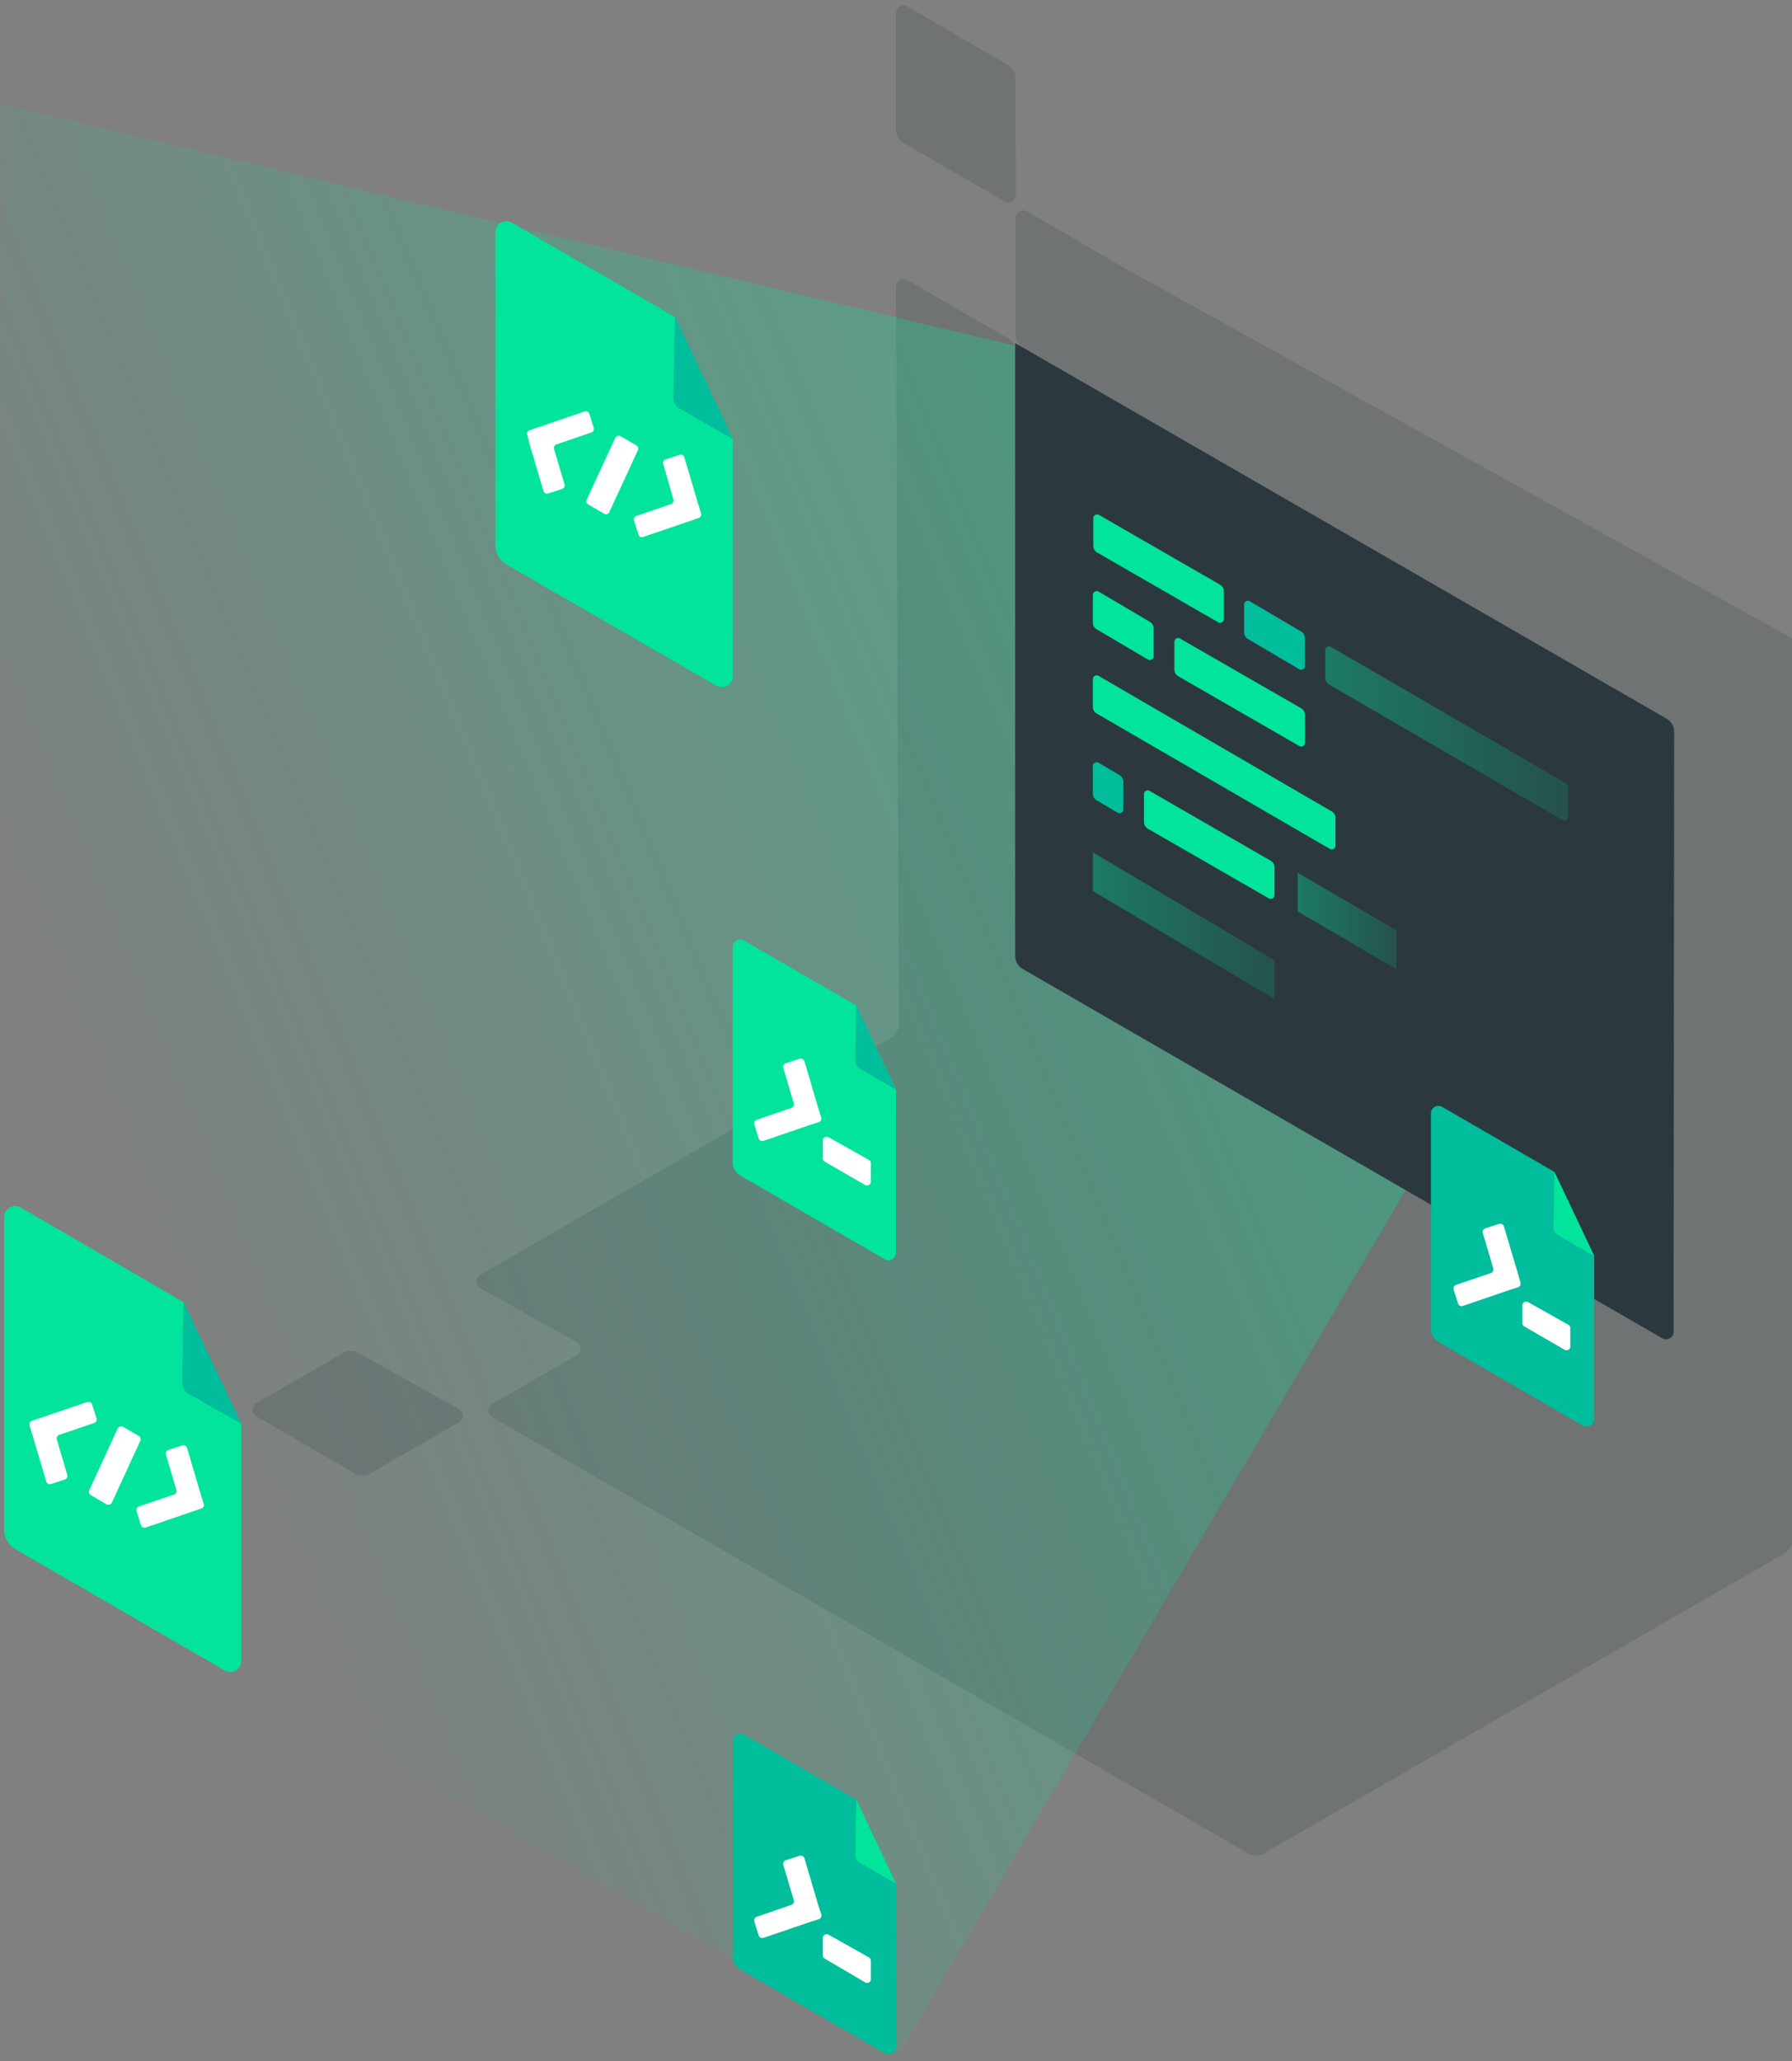 <svg viewBox="0 0 236.82 272.28" xmlns="http://www.w3.org/2000/svg" xmlns:xlink="http://www.w3.org/1999/xlink"><rect x="0" y="0" width="236.82" height="272.28" fill="#808080" stroke="none"/><linearGradient id="a" gradientUnits="userSpaceOnUse" x1="-4.47" x2="195.63" y1="168.8" y2="86.59"><stop offset=".09" stop-color="#02e49b" stop-opacity="0"/><stop offset=".43" stop-color="#02e49b" stop-opacity=".38"/><stop offset="1" stop-color="#02e49b"/></linearGradient><linearGradient id="b" gradientUnits="userSpaceOnUse" x1="175.14" x2="207.23" y1="96.89" y2="96.89"><stop offset="0" stop-color="#02e49b"/><stop offset="1" stop-color="#02e49b" stop-opacity=".38"/></linearGradient><linearGradient id="c" x1="144.43" x2="168.43" xlink:href="#b" y1="122.28" y2="122.28"/><linearGradient id="d" x1="171.49" x2="184.54" xlink:href="#b" y1="121.65" y2="121.65"/><path d="m149 35.63-13.29-7.71a1 1 0 0 0 -1.5.86v15.39a2 2 0 0 0 1 1.74l-.95.47a2 2 0 0 0 -1-1.68l-13.35-7.7a1 1 0 0 0 -1.5.86l.38 97.45a2 2 0 0 1 -1 1.73l-54.34 31.37a1 1 0 0 0 0 1.74l12.75 7.13a1 1 0 0 1 0 1.74l-11.16 6.45a1 1 0 0 0 0 1.73l99.96 57.65a2 2 0 0 0 2 0l68.85-39.67a2 2 0 0 0 1-1.74v-119.11z" fill="#2b393f" opacity=".18"/><path d="m135.14 45.91 86.11 50.75-102.46 174.7-118.79-68.14.07-189.48z" fill="url(#a)" opacity=".38"/><path d="m119.41 18.89 13.35 7.71a1 1 0 0 0 1.5-.87l-.06-15.42a2 2 0 0 0 -1-1.73l-13.29-7.71a1 1 0 0 0 -1.5.87v15.42a2 2 0 0 0 1 1.73z" fill="#2b393f" opacity=".18"/><path d="m221.25 96.66-.08 79.25a1 1 0 0 1 -1.5.87l-84.51-48.78a2 2 0 0 1 -1-1.73v-80.95l86.08 49.61a2 2 0 0 1 1.01 1.73z" fill="#2b393f"/><path d="m94.65 90.56-27.73-16a2.92 2.92 0 0 1 -1.45-2.56v-41.33a1.45 1.45 0 0 1 2.18-1.25l21.54 12.46 7.64 16.12v31.3a1.45 1.45 0 0 1 -2.18 1.26z" fill="#02e49b"/><path d="m89.19 41.88-.19 10.66a1.63 1.63 0 0 0 .86 1.46l7 4" fill="#00bd9b"/><path d="m209.18 188.31-19.08-11.05a2 2 0 0 1 -1-1.73v-28.44a1 1 0 0 1 1.5-.87l14.82 8.58 5.26 11.11v21.53a1 1 0 0 1 -1.5.87z" fill="#00bd9b"/><path d="m205.42 154.8-.11 7.34a1.14 1.14 0 0 0 .57 1l4.8 2.78" fill="#02e49b"/><path d="m161 82.21-16-9.22a1 1 0 0 1 -.51-.87v-3.67a.5.5 0 0 1 .75-.43l16 9.22a1 1 0 0 1 .5.86v3.67a.5.5 0 0 1 -.74.44z" fill="#02e49b"/><path d="m171.69 88.4-6.78-4a1 1 0 0 1 -.49-.86v-3.68a.5.5 0 0 1 .76-.43l6.78 4a1 1 0 0 1 .49.86v3.71a.5.5 0 0 1 -.76.4z" fill="#00bd9b"/><path d="m206.48 108.32-30.84-17.9a1 1 0 0 1 -.5-.87v-3.67a.5.5 0 0 1 .75-.43l30.84 17.9a1 1 0 0 1 .5.87v3.67a.5.5 0 0 1 -.75.43z" fill="url(#b)" opacity=".38"/><path d="m151.7 87.12-6.78-4a1 1 0 0 1 -.49-.86v-3.68a.51.51 0 0 1 .76-.43l6.78 4a1 1 0 0 1 .49.86v3.66a.5.5 0 0 1 -.76.45z" fill="#02e49b"/><path d="m171.7 98.54-16-9.22a1 1 0 0 1 -.5-.87v-3.67a.5.5 0 0 1 .75-.43l16 9.21a1 1 0 0 1 .51.87v3.67a.5.5 0 0 1 -.76.44z" fill="#02e49b"/><path d="m147.69 107.35-2.77-1.64a1 1 0 0 1 -.49-.86v-3.66a.5.5 0 0 1 .76-.43l2.76 1.63a1 1 0 0 1 .5.86v3.67a.5.5 0 0 1 -.76.43z" fill="#00bd9b"/><path d="m167.68 118.67-16-9.21a1 1 0 0 1 -.5-.87v-3.67a.5.5 0 0 1 .75-.44l16 9.22a1 1 0 0 1 .5.87v3.67a.5.5 0 0 1 -.75.43z" fill="#02e49b"/><path d="m175.77 112.15-30.84-17.9a1 1 0 0 1 -.5-.86v-3.67a.5.5 0 0 1 .75-.44l30.82 17.91a1 1 0 0 1 .49.86v3.67a.49.49 0 0 1 -.72.43z" fill="#02e49b"/><path d="m168.43 131.96-24-14.26v-5.11l24 14.26z" fill="url(#c)" opacity=".38"/><path d="m171.49 115.28 13.05 7.62v5.11l-13.05-7.62" fill="url(#d)" opacity=".38"/><path d="m33.9 187.08 13 7.58a2 2 0 0 0 2 0l11.75-6.78a1 1 0 0 0 0-1.74l-13.3-7.43a2 2 0 0 0 -2 0l-11.45 6.64a1 1 0 0 0 0 1.73z" fill="#2b393f" opacity=".18"/><path d="m116.91 166.33-19.08-11.05a2 2 0 0 1 -1-1.73v-28.45a1 1 0 0 1 1.5-.86l14.82 8.58 5.26 11.11v21.53a1 1 0 0 1 -1.5.87z" fill="#02e49b"/><path d="m113.15 132.82-.11 7.34a1.15 1.15 0 0 0 .57 1l4.8 2.78" fill="#00bd9b"/><path d="m116.91 271.22-19.08-11.05a2 2 0 0 1 -1-1.73v-28.44a1 1 0 0 1 1.5-.87l14.82 8.58 5.26 11.11v21.54a1 1 0 0 1 -1.5.86z" fill="#00bd9b"/><path d="m113.15 237.71-.11 7.34a1.14 1.14 0 0 0 .57 1l4.8 2.78" fill="#02e49b"/><path d="m29.7 220.66-27.7-16.05a2.93 2.93 0 0 1 -1.45-2.52v-41.32a1.46 1.46 0 0 1 2.19-1.26l21.5 12.49 7.64 16.14v31.26a1.45 1.45 0 0 1 -2.18 1.26z" fill="#02e49b"/><path d="m24.24 172-.16 10.66a1.66 1.66 0 0 0 .83 1.44l7 4" fill="#00bd9b"/><g fill="#fff"><path d="m77.54 66 3.77-8.15a.5.5 0 0 1 .7-.23l2.08 1.21a.5.5 0 0 1 .21.64l-3.77 8.16a.49.49 0 0 1 -.7.22l-2.09-1.21a.5.5 0 0 1 -.2-.64z"/><path d="m70 58.69 1.82 6.16a.49.49 0 0 0 .63.33l1.83-.59a.48.48 0 0 0 .32-.61l-1.38-4.67a.5.5 0 0 1 .32-.61l4.6-1.57a.51.51 0 0 0 .32-.63l-.57-1.83a.5.5 0 0 0 -.64-.32l-6.08 2.08-1.17.39a.49.49 0 0 0 -.32.62z"/><path d="m91.1 68.85-6.1 2.08a.49.49 0 0 1 -.63-.33l-.58-1.83a.5.5 0 0 1 .32-.62l4.6-1.57a.52.52 0 0 0 .29-.58l-1.34-4.7a.49.49 0 0 1 .32-.62l1.83-.59a.49.49 0 0 1 .63.33l1.83 6.17.38 1.21a.51.51 0 0 1 -.32.63z"/><path d="m108.74 153v-2.35a.5.5 0 0 1 .75-.43l5.34 3a.5.5 0 0 1 .25.44v2.43a.5.5 0 0 1 -.75.44l-5.33-3.07a.52.52 0 0 1 -.26-.46z"/><path d="m11.79 196.86 3.76-8.16a.51.51 0 0 1 .71-.22l2.08 1.21a.5.5 0 0 1 .2.64l-3.76 8.16a.51.51 0 0 1 -.71.22l-2.07-1.21a.5.5 0 0 1 -.21-.64z"/><path d="m4.28 189.53 1.83 6.17a.49.49 0 0 0 .63.33l1.83-.59a.5.5 0 0 0 .32-.62l-1.38-4.66a.5.5 0 0 1 .32-.62l4.6-1.57a.49.49 0 0 0 .32-.62l-.58-1.83a.5.5 0 0 0 -.64-.32l-6.08 2.07-1.21.4a.49.49 0 0 0 -.33.61z"/><path d="m25.34 199.7-6.08 2.07a.5.5 0 0 1 -.64-.32l-.57-1.83a.5.5 0 0 1 .31-.62l4.64-1.58a.49.49 0 0 0 .31-.61l-1.38-4.66a.5.5 0 0 1 .33-.62l1.82-.59a.5.5 0 0 1 .64.33l1.82 6.16.38 1.22a.48.48 0 0 1 -.31.62z"/><path d="m108.13 146.36-1.82-6.16a.51.51 0 0 0 -.64-.34l-1.82.59a.51.51 0 0 0 -.33.62l1.38 4.67a.49.49 0 0 1 -.31.61l-4.59 1.57a.51.51 0 0 0 -.31.63l.57 1.83a.51.51 0 0 0 .64.32l6.08-2.08 1.22-.39a.49.49 0 0 0 .32-.62z"/><path d="m201.18 174.79v-2.35a.51.51 0 0 1 .75-.44l5.34 3a.48.48 0 0 1 .25.43v2.44a.49.49 0 0 1 -.75.43l-5.34-3.09a.5.5 0 0 1 -.25-.42z"/><path d="m200.57 168.13-1.82-6.13a.5.5 0 0 0 -.64-.33l-1.82.59a.51.51 0 0 0 -.33.62l1.38 4.66a.5.5 0 0 1 -.31.62l-4.61 1.57a.5.5 0 0 0 -.31.62l.57 1.83a.5.5 0 0 0 .64.33l6.08-2.08 1.22-.39a.51.51 0 0 0 .32-.62z"/><path d="m108.74 258.3v-2.3a.51.51 0 0 1 .75-.44l5.34 3a.48.48 0 0 1 .25.43v2.44a.49.49 0 0 1 -.75.43l-5.33-3.13a.5.5 0 0 1 -.26-.43z"/><path d="m108.13 251.64-1.82-6.17a.51.51 0 0 0 -.64-.33l-1.82.59a.51.51 0 0 0 -.33.62l1.38 4.65a.5.5 0 0 1 -.31.62l-4.59 1.58a.5.5 0 0 0 -.31.62l.57 1.83a.5.5 0 0 0 .64.33l6.1-2.08 1.22-.39a.5.5 0 0 0 .32-.62z"/></g></svg>